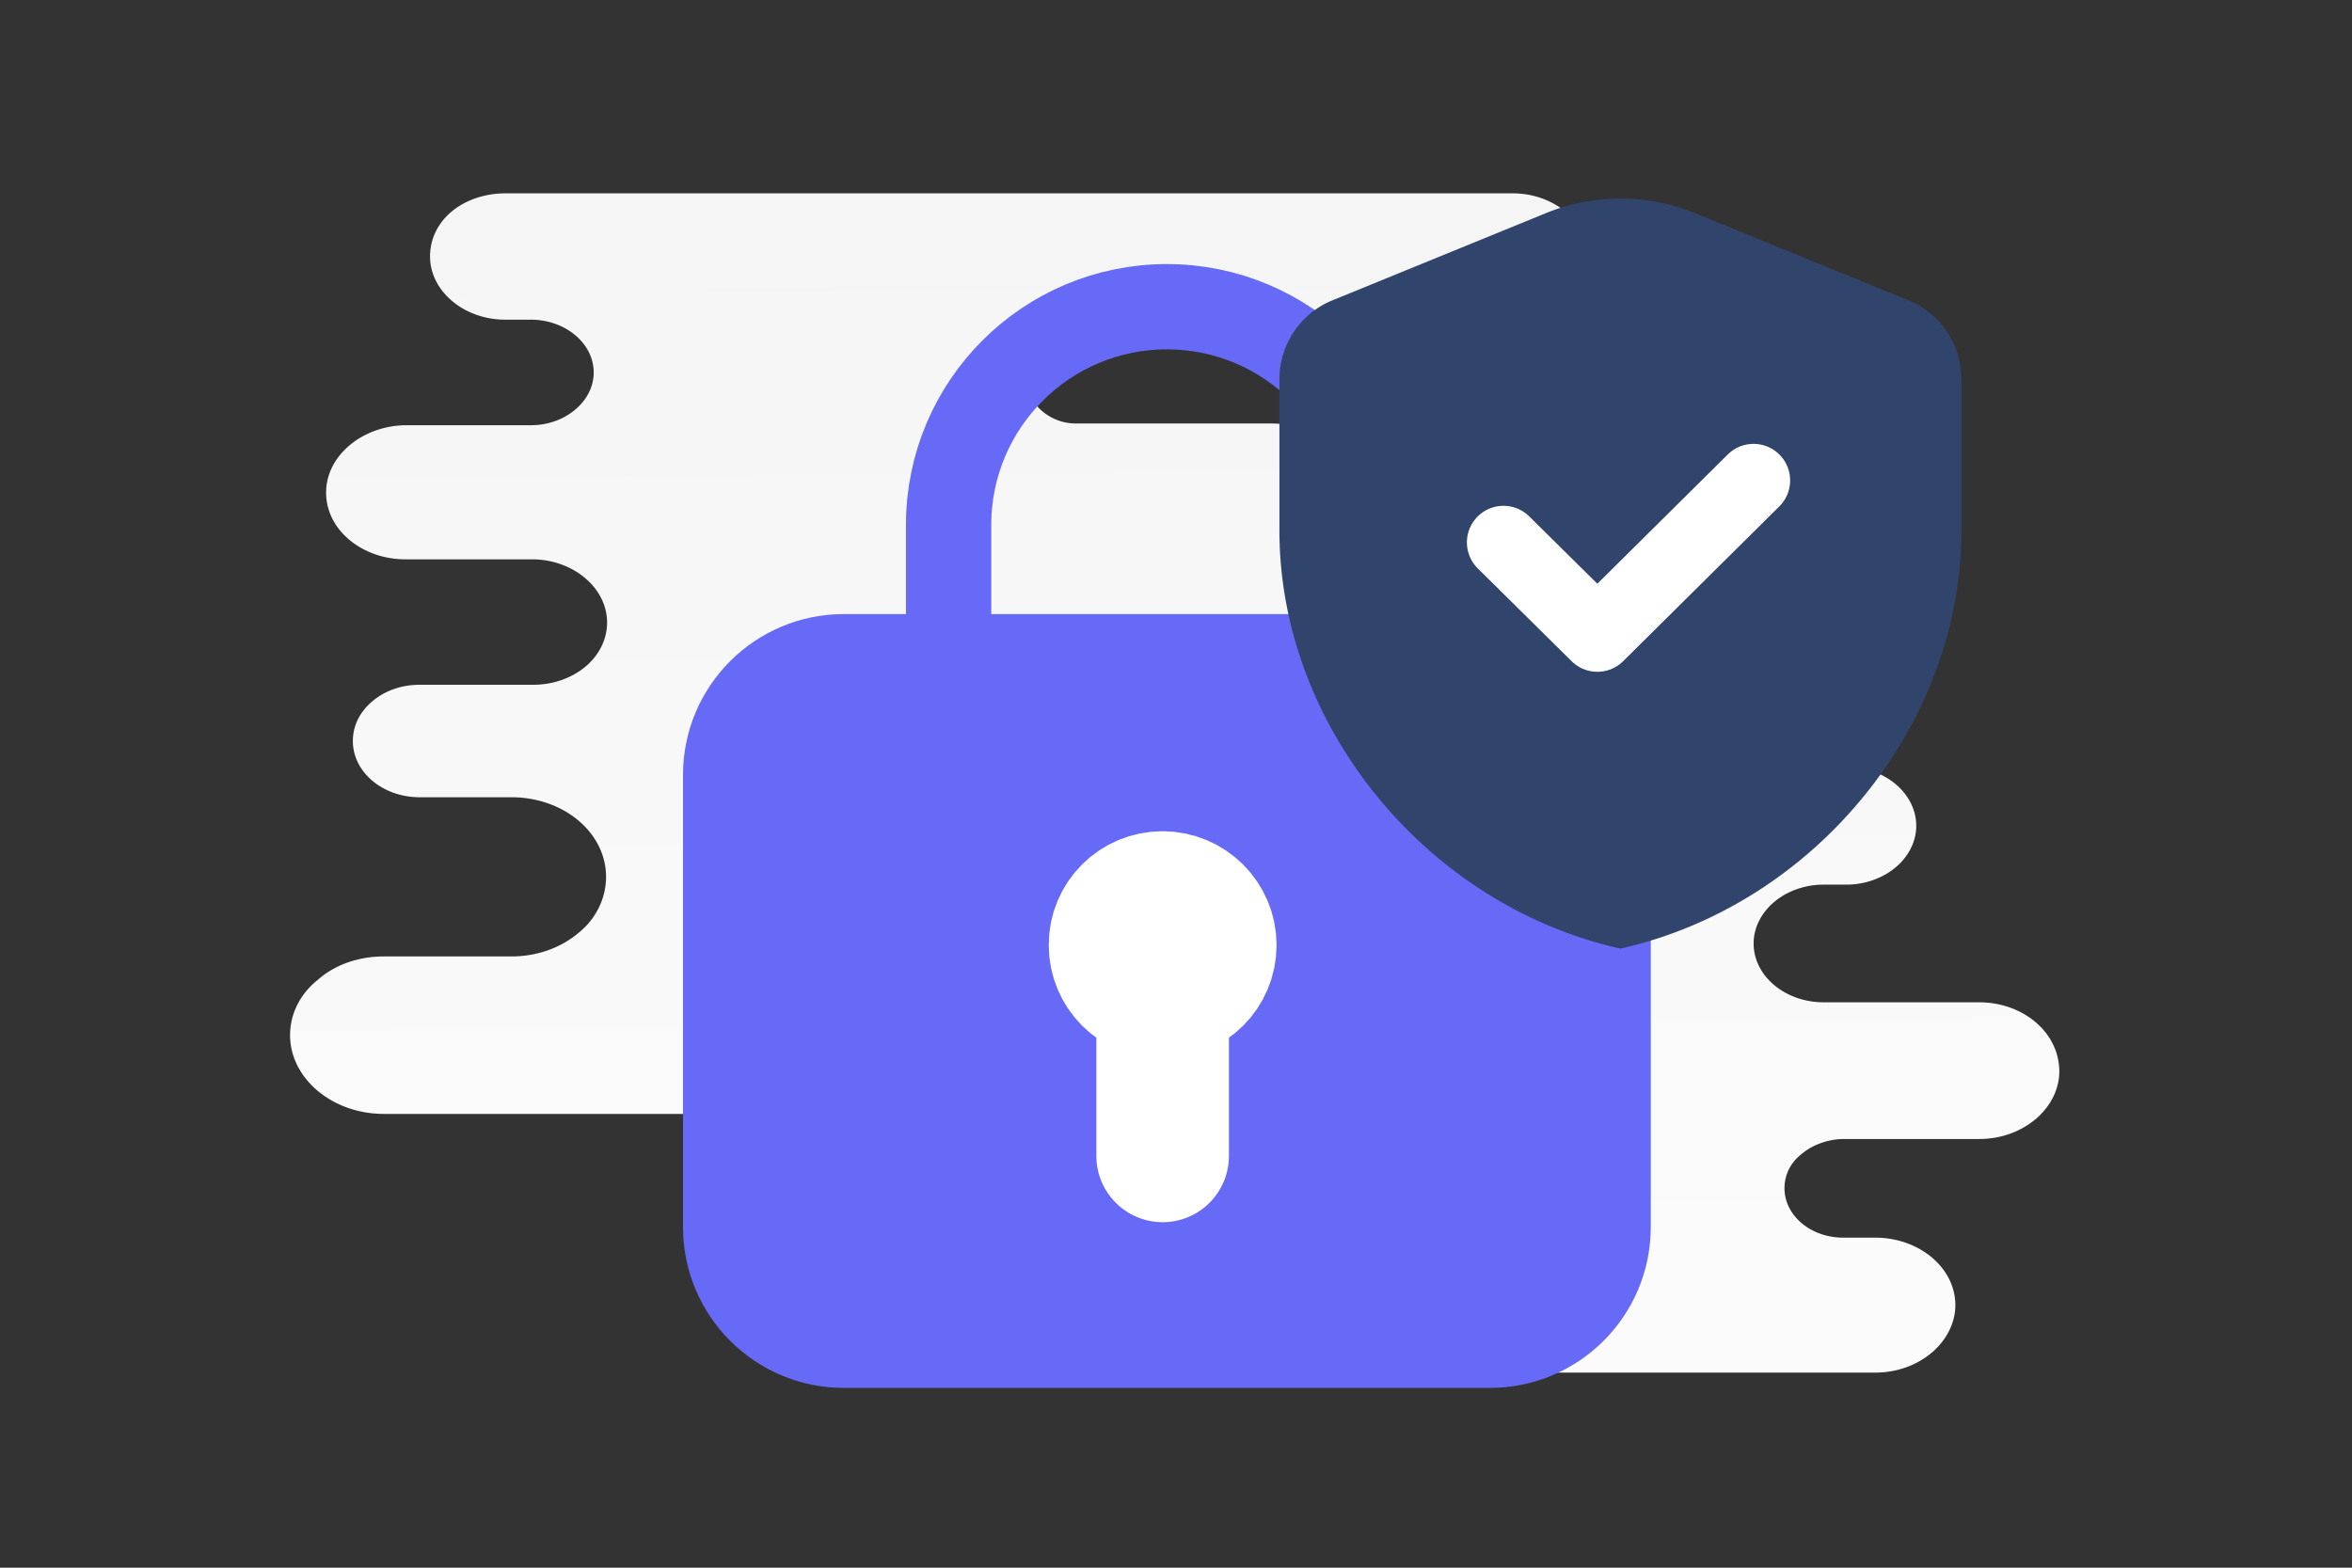 <svg width="900" height="600" viewBox="0 0 900 600" fill="none" xmlns="http://www.w3.org/2000/svg"><rect x="0" y="0" width="900" height="600" fill="#333333" stroke="none"/><path fill="transparent" d="M0 0h900v600H0z"/><path d="M757.281 383.609h-59.469c-14.572 0-26.781-9.934-26.781-22.517 0-6.292 3.151-11.921 7.877-15.895 4.726-3.973 11.421-6.622 18.904-6.622h8.664c7.483 0 14.178-2.649 18.904-6.623 4.727-3.974 7.877-9.603 7.877-15.894 0-12.252-11.815-22.517-26.781-22.517H524.854c-4.755 0-7.812-5.842-7.812-10.597 0-11.92-11.421-21.523-25.599-21.523H423.86a6.457 6.457 0 0 1 0-12.914h258.986c11.422 0 22.055-3.974 29.538-10.265 7.483-6.292 12.209-15.232 12.209-24.835 0-19.537-18.904-35.1-41.747-35.1H549.095c-20.997 0-41.775-16.226-62.772-16.226h-74.652c-10.972 0-19.868-8.895-19.868-19.868 0-10.973 8.896-19.868 19.868-19.868h167.203c7.877 0 15.36-2.649 20.48-6.953 5.12-4.305 8.27-10.266 8.27-17.22 0-13.245-12.996-24.172-28.75-24.172H193.311c-7.876 0-15.359 2.65-20.479 6.954-5.12 4.305-8.271 10.265-8.271 17.219 0 13.245 12.997 24.172 28.75 24.172h9.846c12.997 0 24.024 8.941 24.024 20.199 0 5.63-2.757 10.597-7.089 14.239-4.332 3.643-10.24 5.96-16.935 5.96h-47.654c-8.27 0-16.147 2.981-21.661 7.616-5.513 4.636-9.058 10.928-9.058 18.213 0 14.238 13.784 25.497 30.325 25.497h48.442c15.753 0 28.75 10.927 28.75 24.173 0 6.622-3.151 12.583-8.271 16.887-5.12 4.305-12.209 6.954-20.085 6.954h-43.322c-7.089 0-13.39 2.318-18.116 6.292-4.726 3.973-7.483 9.271-7.483 15.232 0 11.92 11.421 21.523 25.599 21.523h35.051c20.086 0 36.233 13.577 36.233 30.464 0 8.279-3.938 16.226-10.634 21.524-6.695 5.629-15.753 8.941-25.599 8.941h-48.835c-9.846 0-18.904 3.311-25.205 8.94-6.696 5.298-10.634 12.914-10.634 21.193 0 16.556 16.147 30.133 35.839 30.133h150.788c16.656 0 33.016 9.271 49.673 9.271h27.432c10.516 0 19.041 8.525 19.041 19.041 0 10.515-8.525 19.04-19.041 19.04h-66.815c-8.665 0-16.147 2.98-21.661 7.616-5.514 4.636-9.058 11.258-9.058 18.212 0 14.239 13.784 25.828 30.719 25.828h409.587c8.664 0 16.147-2.98 21.661-7.616 5.513-4.636 9.058-11.258 9.058-18.212 0-14.239-13.784-25.828-30.719-25.828h-12.209c-12.603 0-22.449-8.61-22.449-18.875 0-5.298 2.363-9.934 6.696-13.245 3.938-3.312 9.845-5.629 16.147-5.629h51.592c8.664 0 16.147-2.981 21.661-7.616 5.514-4.636 9.058-11.259 9.058-18.213 0-14.901-13.784-26.49-30.719-26.49z" fill="url(#a)"/><path d="M362.99 263.56v-62.643 0c0-46.126 37.398-83.523 83.523-83.523v0c46.126 0 83.524 37.397 83.524 83.523v62.643" stroke="#666AF6" stroke-width="32.641" stroke-linecap="round" stroke-linejoin="round"/><path fill-rule="evenodd" clip-rule="evenodd" d="M570.088 519.041h-247.15c-27.311 0-49.431-22.12-49.431-49.43V296.606c0-27.31 22.12-49.43 49.431-49.43h247.15c27.31 0 49.43 22.12 49.43 49.43v173.005c0 27.31-22.12 49.43-49.43 49.43z" fill="#666AF6" stroke="#666AF6" stroke-width="24.31" stroke-linecap="round" stroke-linejoin="round"/><path d="M444.889 442.41v-61.99m-.07-36.923c-10.064 0-18.232 8.168-18.159 18.232 0 10.064 8.168 18.232 18.232 18.232s18.232-8.168 18.232-18.232-8.168-18.232-18.305-18.232" stroke="#fff" stroke-width="50.726" stroke-linecap="round" stroke-linejoin="round"/><path fill-rule="evenodd" clip-rule="evenodd" d="M750.542 203.178c0 73.948-55.667 143.093-130.482 159.882-74.815-16.789-130.482-85.934-130.482-159.882v-58.087a32.554 32.554 0 0 1 20.274-30.142l81.551-33.319a75.743 75.743 0 0 1 57.314 0l81.551 33.319c12.265 5.015 20.274 16.919 20.274 30.142v58.087z" fill="#31446C"/><path d="m671 183.88-59.761 59.236-35.928-35.528" stroke="#fff" stroke-width="28" stroke-linecap="round" stroke-linejoin="round"/><defs><linearGradient id="a" x1="463.935" y1="778.377" x2="454.656" y2="-417.064" gradientUnits="userSpaceOnUse"><stop stop-color="#fff"/><stop offset="1" stop-color="#EEE"/></linearGradient></defs></svg>